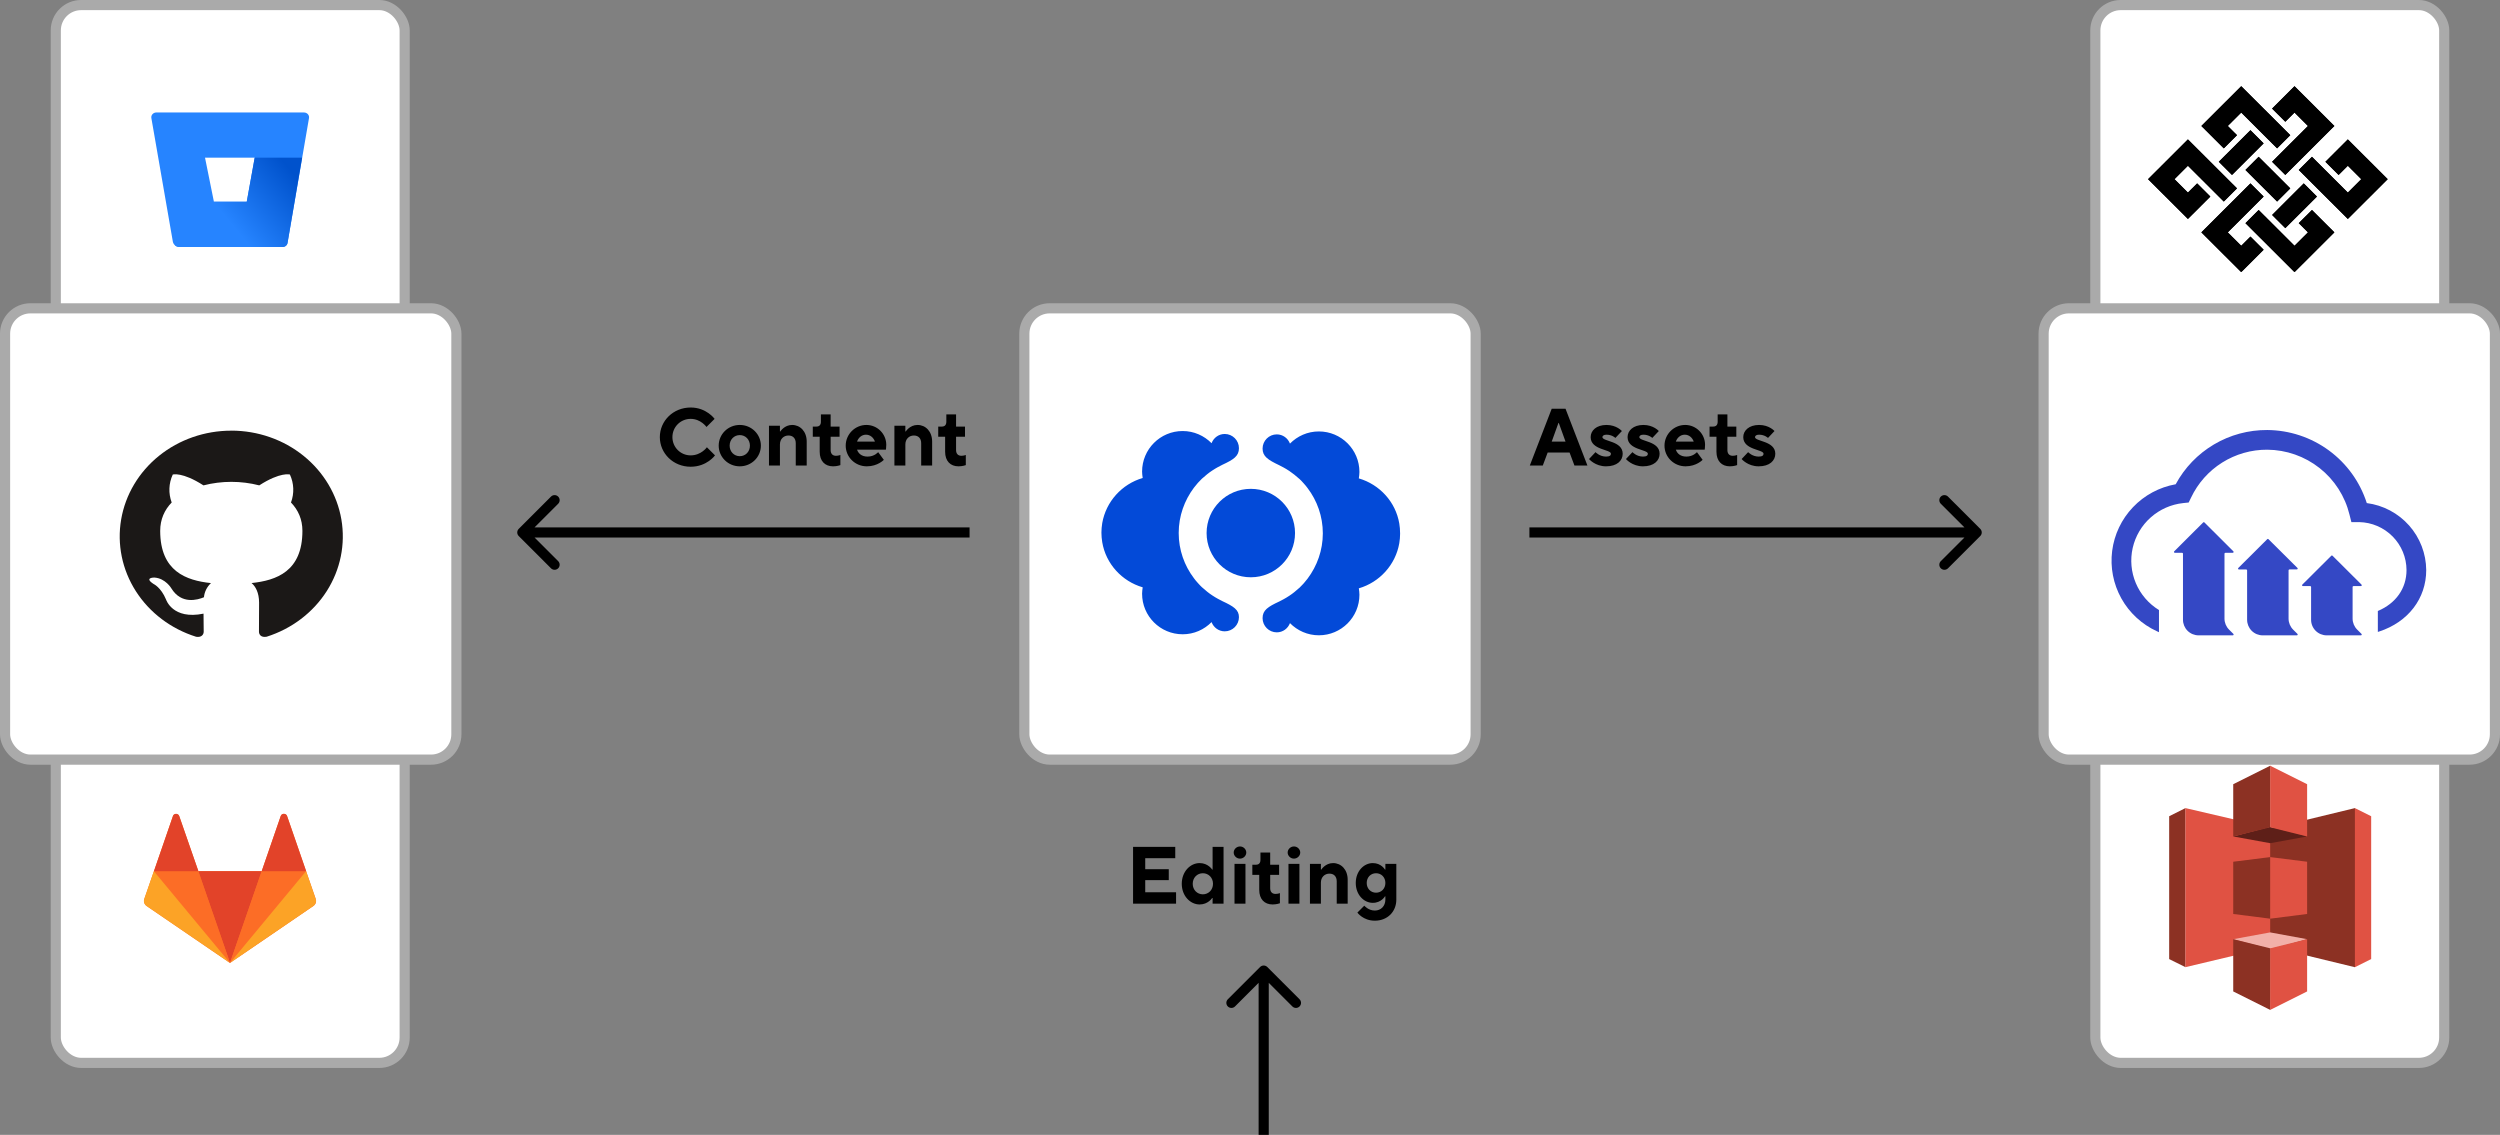 <svg fill="none" height="1119" viewBox="0 0 2465 1119" width="2465" xmlns="http://www.w3.org/2000/svg" xmlns:xlink="http://www.w3.org/1999/xlink"><rect x="0" y="0" width="2465" height="1119" fill="#808080" stroke="none"/><linearGradient id="a" gradientUnits="userSpaceOnUse" x1="308.694" x2="234.522" y1="167.64" y2="228.672"><stop offset=".18" stop-color="#0052cc"/><stop offset="1" stop-color="#2684ff"/></linearGradient><clipPath id="b"><path d="m2117.8 755.018h241.187v241.187h-241.187z"/></clipPath><clipPath id="c"><path d="m2118 85h241v183h-241z"/></clipPath><clipPath id="d"><path d="m2082 424h311v205h-311z"/></clipPath><rect fill="#fff" height="445" rx="25" stroke="#aaa" stroke-width="10" width="445" x="1010" y="304"/><path d="m1379.7 516.199c-3.6-21.4-19.4-38.5-39.9-44.5.3-2.1.6-4.2.6-6.3 0-22.1-17.9-40-40-40-11.2 0-21.2 4.6-28.5 12-2-5.3-7-9.1-13-9.1-7.7 0-14 6.3-14 14s5.3 11.1 16.4 16.4c1.5.7 3 1.5 4.4 2.3.9.5 1.7 1 2.6 1.5.6.4 1.3.8 1.9 1.2.4.2.7.5 1.1.7 3.4 2.3 6.5 4.8 9.5 7.5.2.1.3.3.5.4 1.2 1.1 2.4 2.3 3.5 3.6.3.3.6.7.9 1 1.3 1.4 2.5 2.9 3.6 4.4 9.4 12.4 15 27.9 15 44.6s-5.7 32.2-15 44.6c-1.1 1.5-2.4 2.9-3.6 4.4-.3.3-.6.699-.9 1-1.1 1.199-2.3 2.4-3.5 3.6-.2.1-.3.301-.5.4-3 2.699-6.1 5.3-9.5 7.5-.4.199-.7.5-1.1.699-.6.4-1.2.801-1.9 1.201-.8.5-1.7 1-2.6 1.5-1.5.799-2.9 1.6-4.4 2.299-11.2 5.201-16.4 8.601-16.4 16.4 0 7.7 6.3 14 14 14 6 0 11-3.8 13-9.1 7.3 7.4 17.4 12 28.5 12 22.1 0 40-17.9 40-40 0-2.2-.3-4.2-.6-6.301 20.5-6 36.2-23.199 39.9-44.5.5-3.1.8-6.2.8-9.4 0-3.798-.3-6.998-.8-9.998zm-174.5 76.5c-1.5-.7-3-1.5-4.4-2.3-.9-.5-1.7-1-2.6-1.5-.6-.4-1.3-.801-1.9-1.2-.4-.2-.7-.5-1.1-.7-3.4-2.199-6.5-4.8-9.5-7.5-.2-.1-.3-.3-.5-.4-1.2-1.199-2.4-2.299-3.5-3.6-.3-.3-.6-.699-.9-1-1.3-1.4-2.5-2.9-3.6-4.4-9.4-12.399-15-27.899-15-44.599s5.7-32.2 15-44.6c1.1-1.5 2.4-2.9 3.6-4.4.3-.3.6-.7.9-1 1.1-1.2 2.3-2.4 3.5-3.6.2-.1.3-.3.5-.4 3-2.7 6.1-5.3 9.5-7.5.4-.2.7-.5 1.1-.7.6-.4 1.2-.8 1.9-1.2.8-.5 1.7-1 2.6-1.5 1.5-.8 2.9-1.6 4.4-2.3 11.2-5.2 16.4-8.6 16.4-16.4 0-7.7-6.3-14-14-14-6 0-11 3.8-13 9.1-7.3-7.4-17.4-12-28.5-12-22.1 0-40 17.9-40 40 0 2.2.3 4.2.6 6.3-20.5 6-36.2 23.2-39.9 44.5-.5 3.1-.8 6.2-.8 9.4s.3 6.3.8 9.4c3.6 21.4 19.4 38.5 39.9 44.5-.3 2.099-.6 4.199-.6 6.299 0 22.1 17.9 40 40 40 11.2 0 21.2-4.6 28.5-12 2 5.3 7 9.1 13 9.1 7.7 0 14-6.3 14-14 0-7.2-5.2-10.6-16.4-15.8z" fill="#034ad8"/><path d="m1276.9 525.599c0-24.1-19.5-43.6-43.6-43.6s-43.6 19.5-43.6 43.6 19.5 43.6 43.6 43.6 43.6-19.5 43.6-43.6z" fill="#034ad8"/><rect fill="#fff" height="344" rx="25" stroke="#aaa" stroke-width="10" width="344" x="2066" y="704"/><g clip-path="url(#b)"><path d="m2154.85 796.786-16.05 8.025v140.837l16.05 7.978.09-.116v-156.613z" fill="#8c3123"/><path d="m2240.72 933.185-85.87 20.441v-156.84l85.87 19.996z" fill="#e05243"/><path d="m2201.96 901.182 36.43 4.637.22-.528.21-59.729-.43-.467-36.43 4.571z" fill="#8c3123"/><path d="m2238.39 933.414 83.53 20.256.13-.209v-156.535l-.13-.14-83.53 20.226z" fill="#8c3123"/><path d="m2274.82 901.182-36.43 4.637v-60.724l36.43 4.571z" fill="#e05243"/><path d="m2274.82 824.752-36.43 6.641-36.43-6.641 36.38-9.535z" fill="#5e1f18"/><path d="m2274.82 926.028-36.43-6.684-36.43 6.684 36.38 10.155z" fill="#f2b0a9"/><path d="m2201.96 824.752 36.43-9.014.29-.091v-60.386l-.29-.243-36.43 18.215z" fill="#8c3123"/><path d="m2274.82 824.752-36.43-9.014v-60.72l36.43 18.215z" fill="#e05243"/><path d="m2238.39 995.759-36.43-18.209v-51.519l36.43 9.012.53.609-.14 59.056z" fill="#8c3123"/><path d="m2238.39 995.759 36.43-18.209v-51.519l-36.43 9.011zm83.53-198.973 16.06 8.025v140.837l-16.06 8.022z" fill="#e05243"/></g><rect fill="#fff" height="344" rx="25" stroke="#aaa" stroke-width="10" width="344" x="2066" y="5"/><g clip-path="url(#c)" fill="#000"><path d="m2279.59 207.056 22.1 22.054-39.29 39.209-22.1-22.058-4.17-4.169-13.02-12.982-4.17-4.164-4.92-4.909 13.01-12.981 4.91 4.905 4.19 4.168 13 12.981 4.18 4.169 9.09 9.077 13.27-13.246-9.09-9.077zm-60.65-26.228 13 12.985-4.91 4.906-4.18 4.164-13 12.986-4.18 4.164-9.1 9.077 13.28 13.246 9.09-9.077 13 12.982-22.09 22.058-39.29-39.209 22.1-22.054 4.18-4.173 13.01-12.977 4.17-4.169zm52.56 0 13 12.985-4.92 4.906-4.17 4.164-13.01 12.986-4.18 4.168-4.91 4.909-13.01-12.985 4.92-4.905 4.17-4.173 13.01-12.977zm-114.21-43.373 22.1 22.059 4.17 4.164 13.01 12.986 9.1 9.077-13.01 12.982-4.92-4.91-17.18-17.149-4.18-4.169-9.09-9.077-13.27 13.246 13.27 13.242 9.09-9.074 13.01 12.978-22.1 22.059-39.29-39.205zm157.67-.004 39.29 39.209-39.29 39.209-22.1-22.063-4.18-4.165-13.01-12.981-9.09-9.078 13-12.981 4.92 4.913 4.18 4.16 13.01 12.986 4.17 4.168 9.1 9.078 13.27-13.246-13.27-13.246-9.1 9.077-13-12.977zm-87.93 17.154 4.92 4.909 4.18 4.164 13.01 12.982 4.17 4.172 4.91 4.905-13 12.986-9.09-9.078-13.01-12.985-4.18-4.169-4.91-4.909zm35.37-69.601 39.29 39.205-22.11 22.055-4.17 4.172-13.01 12.978-9.09 9.077-13.01-12.977 9.09-9.078 13.01-12.985 4.18-4.164 9.09-9.078-13.27-13.246-9.09 9.078-13.01-12.978zm-43.46 43.373 13 12.982-4.91 4.905-4.18 4.172-13 12.978-9.1 9.077-13.01-12.977 9.1-9.078 13.01-12.985zm-9.09-43.377 26.28 26.227 13 12.982 4.18 4.168 4.91 4.905-13 12.982-35.37-35.301-13.28 13.246 9.1 9.073-13.01 12.982-22.1-22.055z"/><path d="m2279.59 207.056 22.1 22.054-39.29 39.209-22.1-22.058-4.17-4.169-13.02-12.982-4.17-4.164-4.92-4.909 13.01-12.981 4.91 4.905 4.19 4.168 13 12.981 4.18 4.169 9.09 9.077 13.27-13.246-9.09-9.077zm-60.65-26.228 13 12.985-4.91 4.906-4.18 4.164-13 12.986-4.18 4.164-9.1 9.077 13.28 13.246 9.09-9.077 13 12.982-22.09 22.058-39.29-39.209 22.1-22.054 4.18-4.173 13.01-12.977 4.17-4.169zm52.56 0 13 12.985-4.92 4.906-4.17 4.164-13.01 12.986-4.18 4.168-4.91 4.909-13.01-12.985 4.92-4.905 4.17-4.173 13.01-12.977zm-114.21-43.373 22.1 22.059 4.17 4.164 13.01 12.986 9.1 9.077-13.01 12.982-4.92-4.91-17.18-17.149-4.18-4.169-9.09-9.077-13.27 13.246 13.27 13.242 9.09-9.074 13.01 12.978-22.1 22.059-39.29-39.205zm157.67-.004 39.29 39.209-39.29 39.209-22.1-22.063-4.18-4.165-13.01-12.981-9.09-9.078 13-12.981 4.92 4.913 4.18 4.16 13.01 12.986 4.17 4.168 9.1 9.078 13.27-13.246-13.27-13.246-9.1 9.077-13-12.977zm-87.93 17.154 4.92 4.909 4.18 4.164 13.01 12.982 4.17 4.172 4.91 4.905-13 12.986-9.09-9.078-13.01-12.985-4.18-4.169-4.91-4.909zm35.37-69.601 39.29 39.205-22.11 22.055-4.17 4.172-13.01 12.978-9.09 9.077-13.01-12.977 9.09-9.078 13.01-12.985 4.18-4.164 9.09-9.078-13.27-13.246-9.09 9.078-13.01-12.978zm-43.46 43.373 13 12.982-4.91 4.905-4.18 4.172-13 12.978-9.1 9.077-13.01-12.977 9.1-9.078 13.01-12.985zm-9.09-43.377 26.28 26.227 13 12.982 4.18 4.168 4.91 4.905-13 12.982-35.37-35.301-13.28 13.246 9.1 9.073-13.01 12.982-22.1-22.055z"/></g><rect fill="#fff" height="445" rx="25" stroke="#aaa" stroke-width="10" width="445" x="2015" y="304"/><g clip-path="url(#d)" fill="#3448c5"><path d="m2333.65 496.032c-6.65-20.789-19.72-38.95-37.34-51.887-17.63-12.937-38.9-19.988-60.79-20.145-18.5-.106-36.69 4.817-52.59 14.239-15.91 9.422-28.95 22.988-37.7 39.24-16.1 2.875-30.85 10.797-42.11 22.611-11.27 11.814-18.46 26.904-20.53 43.074-2.06 16.17 1.1 32.576 9.03 46.83 7.93 14.253 20.22 25.611 35.08 32.42l1.92.871h.13v-21.781c-10.19-6.237-18.17-15.496-22.81-26.481-4.65-10.985-5.73-23.144-3.1-34.773s8.85-22.145 17.78-30.075 20.12-12.875 32.01-14.143l5.4-.564 2.36-4.843c6.72-14.186 17.35-26.166 30.66-34.532s28.74-12.77 44.47-12.695c18.75.132 36.91 6.509 51.61 18.117 14.69 11.608 25.07 27.78 29.48 45.945l1.85 7.329h7.71c12.43.254 24.27 5.344 32.99 14.183s13.62 20.725 13.66 33.121c0 18.065-10.46 32.851-28.27 40.334v20.653l1.29-.41c28.63-9.353 46.41-32.569 46.41-60.577-.11-16.211-6.11-31.831-16.88-43.975-10.78-12.143-25.59-19.989-41.72-22.086z"/><path d="m2197.84 620.774 4.27 4.254c.11.118.19.267.22.429s.02.329-.05.482c-.06.152-.16.283-.3.376-.14.094-.3.145-.46.148h-33.67c-4.09 0-8.02-1.62-10.91-4.503-2.89-2.884-4.52-6.794-4.52-10.872v-65.19c0-.224-.08-.439-.24-.598-.16-.158-.38-.248-.6-.248h-7.2c-.17.002-.33-.046-.47-.137s-.25-.222-.32-.375c-.06-.153-.08-.323-.05-.487s.11-.316.22-.436l28.58-28.494c.08-.08.18-.144.28-.187s.22-.065.33-.065.22.022.33.065c.1.043.19.107.27.187l28.56 28.494c.11.119.19.268.22.43.03.161.02.329-.05.481-.06.153-.16.284-.3.377s-.3.144-.46.147h-7.3c-.23 0-.45.089-.61.246-.17.158-.26.374-.27.6v64.063c.01 4.055 1.63 7.941 4.5 10.813z"/><path d="m2260.99 620.774 4.29 4.254c.12.119.2.271.23.435s.01.334-.05.487c-.07.154-.18.285-.32.376s-.3.139-.47.137h-33.6c-4.09 0-8.01-1.62-10.9-4.503-2.89-2.884-4.52-6.794-4.52-10.872v-48.713c0-.227-.09-.445-.24-.607-.16-.163-.38-.258-.61-.265h-7.27c-.16-.003-.32-.054-.46-.147s-.24-.224-.31-.377c-.06-.152-.08-.32-.04-.481.03-.162.1-.311.22-.43l28.56-28.443c.07-.08.17-.143.27-.187.11-.043.22-.065.33-.065s.22.022.33.065c.1.044.19.107.27.187l28.58 28.392c.12.12.2.272.23.436s.01.333-.05.487c-.07.153-.18.284-.32.375s-.3.139-.47.137h-7.3c-.23.007-.45.102-.6.264-.16.163-.25.381-.25.607v47.637c0 4.052 1.61 7.938 4.47 10.814z"/><path d="m2324.17 620.774 4.27 4.254c.11.118.19.267.22.429s.01.329-.05.482c-.06.152-.17.283-.3.376-.14.093-.3.145-.47.148h-33.69c-4.09 0-8.01-1.62-10.91-4.503-2.89-2.884-4.51-6.794-4.51-10.872v-32.364c0-.225-.09-.44-.25-.598-.16-.159-.38-.248-.6-.248h-7.2c-.17.002-.34-.048-.48-.142s-.25-.229-.31-.387c-.07-.158-.08-.331-.05-.497.04-.167.13-.318.25-.435l28.58-28.469c.08-.079.17-.142.27-.185s.21-.065.32-.065.22.022.32.065c.11.043.2.106.27.185l28.59 28.469c.12.117.21.268.24.435.04.166.02.339-.04.497s-.17.293-.32.387c-.14.094-.31.144-.48.142h-7.32c-.23 0-.44.089-.6.248-.16.158-.25.373-.25.598v31.237c.01 4.054 1.63 7.941 4.5 10.813z"/></g><g fill="#000"><path d="m1249.54 953.464c-1.96-1.952-5.12-1.952-7.08 0l-31.82 31.82c-1.95 1.953-1.95 5.119 0 7.071 1.96 1.953 5.12 1.953 7.08 0l28.28-28.284 28.28 28.284c1.96 1.953 5.12 1.953 7.08 0 1.95-1.952 1.95-5.118 0-7.071zm1.46 165.536v-162h-10v162z"/><path d="m1952.54 528.536c1.95-1.953 1.95-5.119 0-7.071l-31.82-31.82c-1.96-1.953-5.12-1.953-7.08 0-1.95 1.952-1.95 5.118 0 7.071l28.29 28.284-28.29 28.284c-1.95 1.953-1.95 5.119 0 7.071 1.96 1.953 5.12 1.953 7.08 0zm-444.54 1.464h441v-10h-441z"/><path d="m1508.4 459h12.8l4.8-12.8h21.6l4.8 12.8h12.8l-21.6-56h-13.6zm21.6-23.6 6.64-18.4h.32l6.64 18.4zm53.58 24.4c10.8 0 16.4-5.6 16.4-12.4 0-12.8-20-12-20-16.4 0-1.2 1.2-2.4 4-2.4 5.6 0 8.8 3.2 8.8 3.2l6.4-6.8s-5.2-6-15.2-6-15.6 5.6-15.6 12c0 12.8 20 12 20 16.4 0 1.6-1.2 2.8-4.8 2.8-6.4 0-10.4-4.4-10.4-4.4l-6.4 6.8s6 7.2 16.8 7.2zm36.4 0c10.8 0 16.4-5.6 16.4-12.4 0-12.8-20-12-20-16.4 0-1.2 1.2-2.4 4-2.4 5.6 0 8.8 3.2 8.8 3.2l6.4-6.8s-5.2-6-15.2-6-15.6 5.6-15.6 12c0 12.8 20 12 20 16.4 0 1.6-1.2 2.8-4.8 2.8-6.4 0-10.4-4.4-10.4-4.4l-6.4 6.8s6 7.2 16.8 7.2zm42.01 0c10.8 0 16.8-6.4 16.8-6.4l-5.6-7.6s-3.6 4.4-10.4 4.4c-6 0-9.2-3.2-10.4-6.8h28.4s.4-2 .4-4.8c0-10.8-8.8-19.6-19.6-19.6-11.2 0-20.4 9.2-20.4 20.4s9.2 20.4 20.8 20.4zm-9.6-24.4c1.2-3.6 4.4-6.8 8.8-6.8s7.6 3.2 8.8 6.8zm53.23 24.4c4 0 7.2-1.2 7.2-1.2v-10s-2 .8-4.4.8c-3.2 0-5.2-2-5.2-5.6v-13.2h8.8v-10h-8.8v-12h-9.6v7.2c0 3.2-1.6 4.8-4.4 4.8h-3.6v10h6.8v14.8c0 9.2 5.2 14.4 13.2 14.4zm28.43 0c10.8 0 16.4-5.6 16.4-12.4 0-12.8-20-12-20-16.4 0-1.2 1.2-2.4 4-2.4 5.6 0 8.8 3.2 8.8 3.2l6.4-6.8s-5.2-6-15.2-6-15.6 5.6-15.6 12c0 12.8 20 12 20 16.4 0 1.6-1.2 2.8-4.8 2.8-6.4 0-10.4-4.4-10.4-4.4l-6.4 6.8s6 7.2 16.8 7.2z"/><path d="m1117.2 891h42.4v-11.2h-30.4v-12h23.2v-10.8h-23.2v-10.8h29.6v-11.2h-41.6zm65.62.8c8.4 0 12.4-6.4 12.4-6.4h.4v5.6h10.8v-56h-10.8v22.4h-.4s-4-6.4-12.4-6.4c-9.2 0-17.6 8.4-17.6 20.4s8.4 20.4 17.6 20.4zm3.2-10c-5.6 0-10-4.4-10-10.4s4.4-10.4 10-10.4 10 4.4 10 10.4-4.4 10.4-10 10.4zm31.21 9.2h10.8v-39.2h-10.8zm5.36-44.4c3.44 0 6.24-2.8 6.24-6s-2.8-6-6.16-6c-3.44 0-6.24 2.8-6.24 6s2.8 6 6.16 6zm32.21 45.2c4 0 7.2-1.2 7.2-1.2v-10s-2 .8-4.4.8c-3.2 0-5.2-2-5.2-5.6v-13.2h8.8v-10h-8.8v-12h-9.6v7.2c0 3.2-1.6 4.8-4.4 4.8h-3.6v10h6.8v14.8c0 9.2 5.2 14.4 13.2 14.4zm15.63-.8h10.8v-39.2h-10.8zm5.36-44.4c3.44 0 6.24-2.8 6.24-6s-2.8-6-6.16-6c-3.44 0-6.24 2.8-6.24 6s2.8 6 6.16 6zm15.82 44.4h10.8v-20.8c0-5.2 3.6-8.8 8.4-8.8 4.4 0 7.2 2.8 7.2 7.6v22h10.8v-23.6c0-10-6.4-16.4-14.4-16.4-7.6 0-11.6 6.4-11.6 6.4h-.4v-5.6h-10.8zm63.97 16.8c12.4 0 21.2-8.8 21.2-20.8v-35.2h-10.8v5.6h-.4s-3.6-6.4-12-6.4c-8.8 0-16.8 8-16.8 19.6s8 19.6 16.8 19.6c8.4 0 12-6.4 12-6.4h.4v3.2c0 6.4-4.4 10.8-10.4 10.8-6.4 0-10.4-4.8-10.4-4.8l-6.8 6.8s5.6 8 17.2 8zm1.2-27.6c-5.2 0-9.2-4-9.2-9.6s4-9.6 9.2-9.6 9.2 4 9.2 9.6-4 9.6-9.2 9.6z"/><path d="m511.464 521.464c-1.952 1.953-1.952 5.119 0 7.072l31.82 31.819c1.953 1.953 5.119 1.953 7.071 0 1.953-1.952 1.953-5.118 0-7.071l-28.284-28.284 28.284-28.284c1.953-1.953 1.953-5.119 0-7.071-1.952-1.953-5.118-1.953-7.071 0zm3.536 8.536h441v-10h-441z"/><path d="m681 460.2c16 0 24-11.2 24-11.2l-8-8s-5.6 8-16 8c-10 0-18-8-18-18s8-18 18-18 15.6 8 15.6 8l8-8s-8-11.2-23.6-11.2c-17.2 0-30.4 13.2-30.4 29.2s13.2 29.2 30.4 29.2zm48.428-.4c11.6 0 20.8-9.2 20.8-20.4s-9.2-20.4-20.8-20.4-20.8 9.2-20.8 20.4 9.2 20.4 20.8 20.4zm0-10c-5.6 0-10-4.4-10-10.4s4.4-10.4 10-10.4 10 4.4 10 10.4-4.4 10.4-10 10.4zm28.788 9.2h10.8v-20.8c0-5.2 3.6-8.8 8.4-8.8 4.4 0 7.2 2.8 7.2 7.6v22h10.8v-23.6c0-10-6.4-16.4-14.4-16.4-7.6 0-11.6 6.4-11.6 6.4h-.4v-5.6h-10.8zm63.197.8c4 0 7.2-1.2 7.2-1.2v-10s-2 .8-4.4.8c-3.2 0-5.2-2-5.2-5.6v-13.2h8.8v-10h-8.8v-12h-9.6v7.2c0 3.2-1.6 4.8-4.4 4.8h-3.6v10h6.8v14.8c0 9.2 5.2 14.4 13.2 14.4zm33.25 0c10.8 0 16.799-6.4 16.799-6.4l-5.599-7.6s-3.6 4.4-10.4 4.4c-6 0-9.2-3.2-10.4-6.8h28.4s.4-2 .4-4.8c0-10.8-8.8-19.6-19.6-19.6-11.2 0-20.4 9.2-20.4 20.4s9.2 20.4 20.8 20.4zm-9.6-24.4c1.2-3.6 4.4-6.8 8.8-6.8s7.6 3.2 8.8 6.8zm36.825 23.6h10.8v-20.8c0-5.2 3.6-8.8 8.4-8.8 4.4 0 7.2 2.8 7.2 7.6v22h10.8v-23.6c0-10-6.4-16.4-14.4-16.4-7.6 0-11.6 6.4-11.6 6.4h-.4v-5.6h-10.8zm63.196.8c4 0 7.2-1.2 7.2-1.2v-10s-2 .8-4.4.8c-3.2 0-5.2-2-5.2-5.6v-13.2h8.8v-10h-8.8v-12h-9.6v7.2c0 3.2-1.6 4.8-4.4 4.8h-3.6v10h6.8v14.8c0 9.2 5.2 14.4 13.2 14.4z"/></g><rect fill="#fff" height="344" rx="25" stroke="#aaa" stroke-width="10" width="344" x="55" y="704"/><path d="m226.779 949.487 82.187-56.185c1.108-.761 1.935-1.829 2.365-3.054.43-1.226.441-2.547.031-3.778" fill="#fc6d26"/><path d="m311.362 886.47-9.509-27.475-18.788-54.513c-.269-.77-.851-1.408-1.619-1.775-.767-.368-1.659-.435-2.479-.188-1.005.291-1.701 1.018-2.087 1.963l-18.788 54.44h-62.549l-18.865-54.367c-.269-.77-.851-1.408-1.618-1.776-.768-.367-1.659-.435-2.479-.187-.928.291-1.701 1.018-2.011 1.963l-18.787 54.44-9.51 27.475c-.851 2.471.077 5.233 2.319 6.832l82.187 56.185" fill="#fc6d26"/><path d="m226.779 949.414 31.236-90.419h-62.472z" fill="#e24329"/><path d="m226.779 949.414-31.236-90.419h-43.76z" fill="#fc6d26"/><path d="m226.779 949.487-75.074-90.492-9.51 27.475c-.85 2.471.078 5.233 2.32 6.832z" fill="#fca326"/><path d="m151.783 858.995h43.838l-18.943-54.441c-.269-.769-.851-1.407-1.618-1.775-.768-.368-1.659-.435-2.479-.187-.928.363-1.701 1.017-2.011 1.962z" fill="#e24329"/><path d="m226.779 949.414 31.236-90.419h43.838z" fill="#fc6d26"/><path d="m226.779 949.414 74.996-90.419 9.51 27.475c.851 2.471-.077 5.233-2.319 6.832z" fill="#fca326"/><path d="m301.853 858.995h-43.838l18.787-54.441c.541-1.599 2.397-2.471 4.098-1.962 1.005.291 1.701 1.018 2.088 1.962z" fill="#e24329"/><rect fill="#fff" height="344" rx="25" stroke="#aaa" stroke-width="10" width="344" x="55" y="5"/><path d="m154.235 110.889c-.728-.009-1.45.132-2.114.415-.664.282-1.255.699-1.731 1.222-.476.522-.826 1.137-1.025 1.801s-.242 1.361-.127 2.043l21.173 121.833c.267 1.487 1.076 2.838 2.286 3.816 1.211.978 2.745 1.521 4.335 1.534h101.499c1.192.013 2.35-.379 3.264-1.106.914-.726 1.523-1.739 1.717-2.855l21.166-123.2c.115-.682.071-1.379-.128-2.044-.199-.664-.549-1.278-1.025-1.801-.476-.522-1.067-.939-1.731-1.221-.664-.283-1.385-.425-2.113-.415zm89.091 88.036h-32.407l-8.774-43.466h49.021z" fill="#2684ff"/><path d="m297.88 155.459h-46.775l-7.84 43.473h-32.415l-38.255 43.065c1.214.993 2.759 1.544 4.361 1.556h101.537c1.192.013 2.35-.379 3.264-1.106.914-.726 1.523-1.739 1.717-2.855z" fill="url(#a)"/><rect fill="#fff" height="445" rx="25" stroke="#aaa" stroke-width="10" width="445" x="5" y="304"/><path clip-rule="evenodd" d="m228.087 424.64c-26.128-.031-51.413 8.767-71.321 24.817-19.908 16.049-33.138 38.301-37.316 62.764-4.179 24.463.967 49.538 14.515 70.728 13.547 21.19 34.61 37.111 59.412 44.906 5.449.894 7.475-2.312 7.475-5.066l-.174-17.735c-30.571 6.309-36.974-13.954-36.974-13.954-5.048-12.053-12.22-15.259-12.22-15.259-9.977-6.473.758-6.371.758-6.371 11.05.75 16.792 10.769 16.792 10.769 9.858 15.927 25.773 11.303 32.056 8.652.481-5.288 2.94-10.237 6.933-13.954-24.386-2.579-50.071-11.539-50.071-51.5 0-11.365 4.279-20.705 11.331-27.98-3.351-8.98-2.971-18.834 1.062-27.558 0 0 9.273-2.816 30.268 10.686 18.013-4.624 36.999-4.624 55.012 0 20.963-13.502 30.214-10.686 30.214-10.686 4.045 8.729 4.425 18.593 1.062 27.579 7.074 7.316 11.277 16.605 11.277 27.979 0 40.013-25.696 48.849-50.158 51.449 3.932 3.196 7.432 9.556 7.432 19.287l-.12 28.606c0 2.816 1.951 6.022 7.595 5.015 24.75-7.851 45.749-23.795 59.244-44.983 13.494-21.187 18.604-46.236 14.415-70.668-4.189-24.433-17.404-46.655-37.281-62.695s-45.121-24.852-71.218-24.859" fill="#1b1817" fill-rule="evenodd"/></svg>